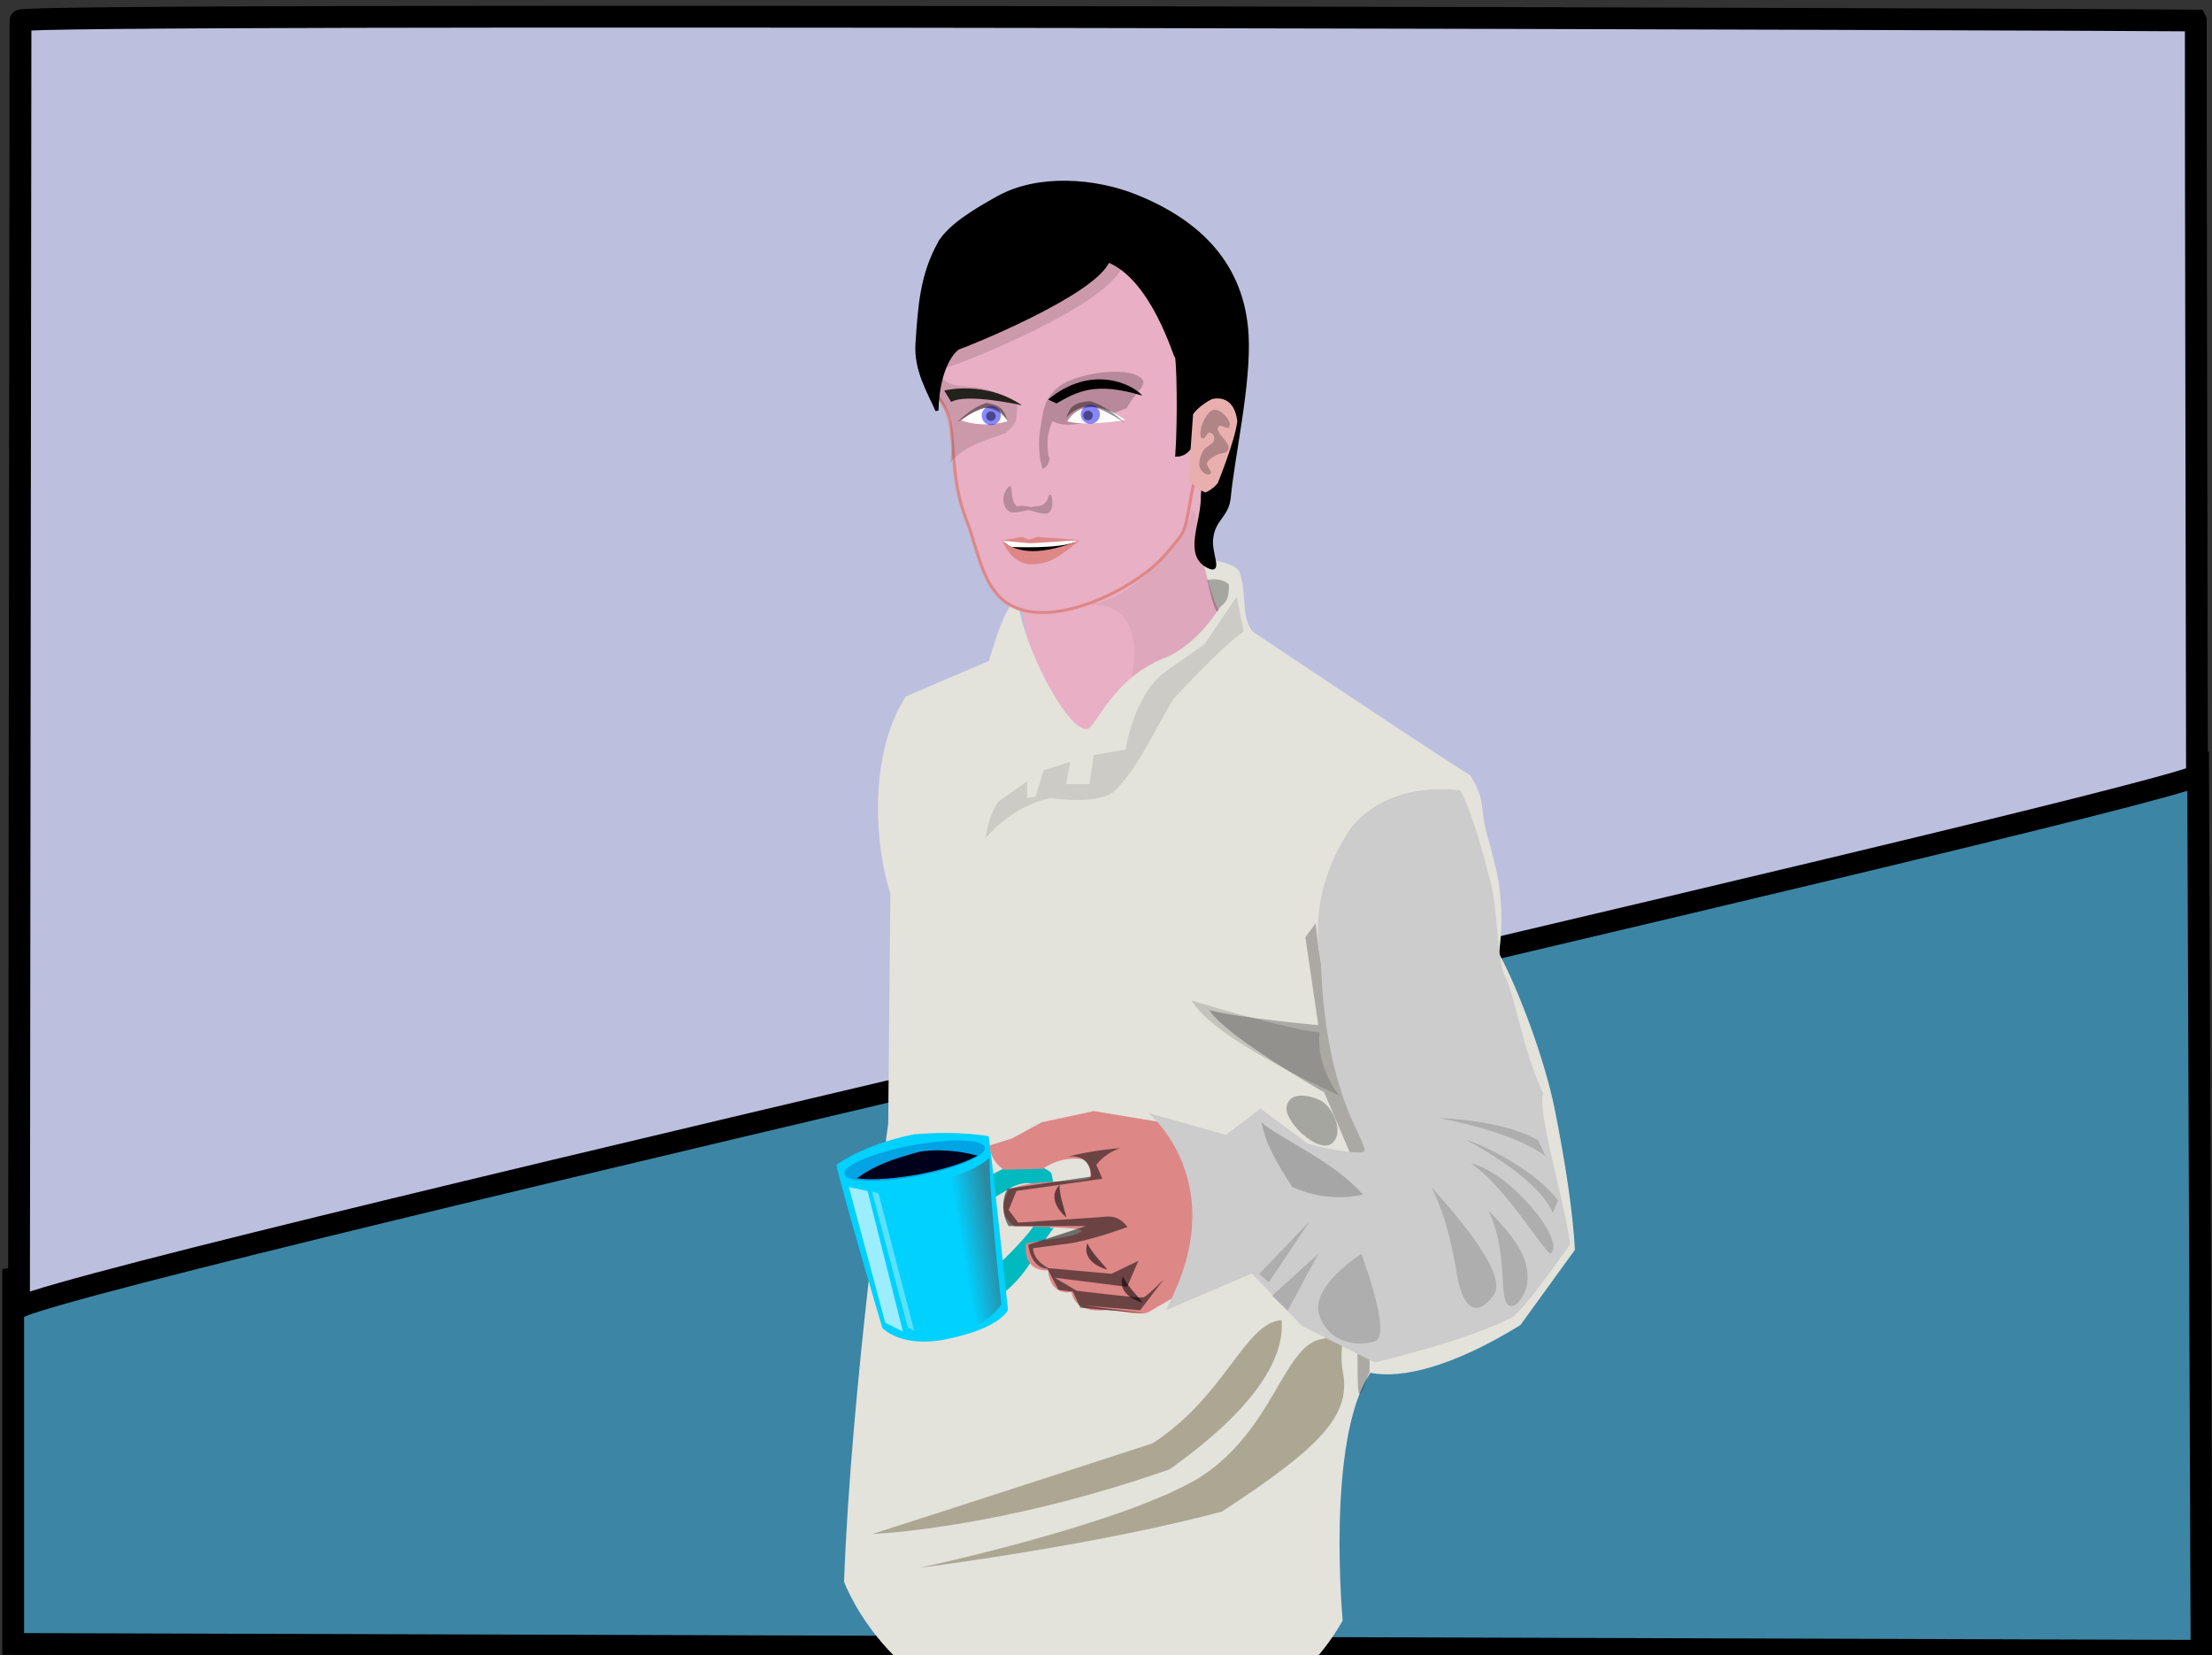 <?xml version="1.0" encoding="UTF-8" standalone="no"?>
<!-- Created with Inkscape (http://www.inkscape.org/) -->
<svg id="svg3324" xmlns:rdf="http://www.w3.org/1999/02/22-rdf-syntax-ns#" xmlns="http://www.w3.org/2000/svg" viewBox="0 0 401.69 300.52" version="1.1" xmlns:cc="http://creativecommons.org/ns#" xmlns:xlink="http://www.w3.org/1999/xlink" xmlns:dc="http://purl.org/dc/elements/1.1/">
 <rect x="0" y="0" width="401.69" height="300.52" fill="#333333" stroke="none"/>
 <defs id="defs3326">
  <linearGradient id="linearGradient3175" y2="535.68" gradientUnits="userSpaceOnUse" x2="328.12" gradientTransform="translate(453.286,-27.205)" y1="533.75" x1="339.41">
   <stop id="stop3831-7" stop-color="#2c89a0" offset="0"/>
   <stop id="stop3833-7" stop-color="#2c89a0" stop-opacity="0" offset="1"/>
  </linearGradient>
 </defs>
 <g id="layer1" transform="translate(-201.542,-332.042)">
  <path id="path4249" d="m203.94,564.06,396.77-93.137,0.621,160.82-397.39-1.242z" stroke="#000" stroke-miterlimit="4" stroke-dasharray="none" stroke-width="3.957" fill="#3c85a5"/>
  <path id="rect3459" d="m600.29,335.77c-0.04,10.245,0.216,137.17,0.216,137.17-19.034,7.409-374.25,87.538-395.51,96.381l0.27-233.56c-0.007-1.473,386.68-0.155,395.02,0z" stroke="#000" stroke-miterlimit="4" stroke-dasharray="none" stroke-width="3.957" fill="#bcbfde"/>
  <g id="body" transform="translate(-1.45,25.125)">
   <path id="path3949-9" d="m388.56,418c0.639,0.895,4.476,29.027,5.243,29.027,0.767,0,36.827-10.23,37.339-10.741,0.511-0.511-9.207-25.702-9.207-25.702v-18.669z" fill="#e9afc4"/>
   <path id="path3807-1" opacity="0.05" d="m401.17,416.62c11.688,0.008,6.782,15.705,6.782,15.705l16.24-13.028-4.462-20.166c-0.535,3.212-8.196,15.5-18.56,17.49z" fill="#020301"/>
   <path id="path3904-9" d="m424.3,417.5c-1.532-2.407-3.086-9.81-3.086-9.81,1.751,1.204,6.389,1.268,6.965,3.302,1.335,4.715,0.126,7.35,2.205,10.524,0,0,36.729,24.576,39.574,26.108,3.05,4.927,1.563,5.513,3.228,11.405,1.665,5.892,3.267,11.477,2.023,21.004,3.381,6.177,8.309,19.105,10.166,28.498,1.857,9.394,3.238,18.282,3.621,25.285l-9.898,13.66c-12.017,7.443-21.478,9.858-27.244,8.669-8.097,12.037-5.034,44.987-5.034,44.987-16.437,28.961-53.571,18.6-53.571,18.6-28.178-1.565-36.982-25.645-36.982-25.645,1.262-35.004,8.021-83.155,8.021-83.155l0.382-41.77c-3.437-11.074-3.256-26.671,2.854-35.836l15.073-6.433s4.186-15.33,5.603-8.795c1.885,8.695,9.156,21.924,12.287,21.142,1.565-0.391,4.636-9.227,13.985-12.866,5.801-2.258,9.828-8.873,9.828-8.873z" fill="#e3e2db"/>
   <path id="path3050-5" stroke-linejoin="miter" d="m371.45,369.61c-1.887,7.627,3.239,8.761,4.114,14.269,0.874,5.509,0.314,10.719,2.94,17.459,2.626,6.74,3.075,15.307,11.524,16.615,8.449,1.308,20.218-5.25,24.457-10.188,4.239-4.939,3.503-3.801,5.063-12.098s4.94-28.447-0.949-37.535c-5.889-9.088-14.756-13.847-24.681-12.098-9.925,1.749-20.579,15.948-22.466,23.576z" stroke="#de8787" stroke-linecap="butt" stroke-width="0.548px" fill="#e9afc4"/>
   <path id="path4040-1" opacity="0.215" d="m395.33,377.08c-2.985,2.268-2.937,5.074-3.409,7.649-0.472,2.574-0.213,5.537,0.416,7.316,1.557-0.592,1.278-3.055,1.164-1.912-0.433-1.871-0.516-4.468,0.644-6.767,3.239,1.857,9.266-0.704,13.451-2.357,1.608-3.233,4.862-4.591,1.7-6.006-3.162-1.416-10.981-0.189-13.967,2.078z" fill="#000303"/>
   <path id="path3826-0" d="m396.78,383.41c3.469,0.962,10.571-0.231,10.571-0.231s-6.87-5.444-10.571,0.231z" fill="#fffefe"/>
   <path id="path3828-04" opacity="0.47" d="m389.47,275.05c0,4.753-3.853,8.606-8.606,8.606s-8.606-3.853-8.606-8.606,3.853-8.606,8.606-8.606c4.753,0,8.606,3.853,8.606,8.606z" fill-rule="nonzero" transform="matrix(0.198,0.035,-0.035,0.198,335.214,314.351)" fill="#00F"/>
   <path id="path3828-4-6" opacity="0.47" d="m389.47,275.05c0,4.753-3.853,8.606-8.606,8.606s-8.606-3.853-8.606-8.606,3.853-8.606,8.606-8.606c4.753,0,8.606,3.853,8.606,8.606z" fill-rule="nonzero" transform="matrix(0.099,0.018,-0.018,0.099,367.821,348.256)" fill="#000"/>
   <path id="path3851-4" d="m393.34,379.45,1.496,0.709c3.78-2.127,6.931-4.017,15.594-1.418-1.812-2.127-9.294-5.75-17.091,0.709z" fill="#000"/>
   <path id="path3930-0" opacity="0.125" d="m406.97,354.92c-2.19,7.278-29.278,18.078-33.748,19.286,2.791,5.357,6.995,0.223,14.517,6.363-0.215,2.416,0.286,2.921-2.148,4.987-2.845,1.067-7.496,2.125-10.089,5.455,0.505-3.367,0.446-2.98,0.088-8.136-1.603-4.948-8.085-6.712-4.777-11.382,3.308-4.67,33.576-21.361,36.157-16.573z" fill="#000"/>
   <path id="path3853-7" stroke-linejoin="miter" d="m373.52,351.11c-3.227,5.909-3.552,11.487-4.007,18.204-0.324,4.786,2.176,8.82,3.623,12.129,0.216-8.096,3.229-11.184,4.096-11.42,0.866-0.236,24.406-9.611,27.015-15.752,8.045,3.254,12.05,17.248,12.365,17.485,0.315,0.236,0.555,11.08,0.085,17.802,2.815-0.091,3.613-3.725,5.743-8.823,5.342,1.304-1.117,10.962-1.103,16.461,0.012,4.738-3.201,10.427,1.024,12.571,2.514,1.276,0.339-2.272,0.657-5.072,0.417-3.677,2.874-4.014,3.202-7.498,0.714-7.588,3.752-20.767,3.229-29.556-0.742-12.466-8.385-20.386-20.163-25.126-7.527-3.029-17.805-3.721-24.914,0.19-3.356,1.847-9.016,5.044-10.852,8.406z" stroke="#000" stroke-linecap="butt" stroke-width="0.554px" fill="#000"/>
   <path id="path3858-5" d="m385.96,383.4c-4.883,1.339-8.349-0.158-8.349-0.158s5.671-5.434,8.349,0.158z" fill="#FFF"/>
   <path id="path3828-2-6" opacity="0.47" d="m389.47,275.05c0,4.753-3.853,8.606-8.606,8.606s-8.606-3.853-8.606-8.606,3.853-8.606,8.606-8.606c4.753,0,8.606,3.853,8.606,8.606z" fill-rule="nonzero" transform="matrix(0.201,0,0,0.201,306.441,327.078)" fill="#00F"/>
   <path id="path3828-4-2-8" opacity="0.47" d="m389.47,275.05c0,4.753-3.853,8.606-8.606,8.606s-8.606-3.853-8.606-8.606,3.853-8.606,8.606-8.606c4.753,0,8.606,3.853,8.606,8.606z" fill-rule="nonzero" transform="matrix(0.101,0,0,0.101,344.467,354.688)" fill="#000"/>
   <path id="path4141-8-8" d="m398.26,405.4c-2.836,3.048-11.602,2.079-11.602,2.079l-1.16-2.356,11.473-0z" fill="#000"/>
   <path id="path3910-4" d="m442.88,550.04c6.874-1.352,2.658-1.41,4.009,6.205,1.351,7.615-4.009,13.364-22.012,25.105-23.482,6.262-54.791,10.176-54.791,10.176s36.789-7.827,50.878-16.437c13.306-8.61,15.043-23.696,21.917-25.048z" fill="#aca793"/>
   <path id="path3910-7-7" d="m435.72,546.59c1.046,12.324-17.134,24.688-20.313,27.071-31.309,10.958-54.009,11.741-54.009,11.741-0.222,0.091,8.259-2.596,50.878-16.437,13.306-8.61,16.712-21.891,23.444-22.375z" fill="#aca793"/>
   <path id="path3933-1" d="m388.58,380.51c-6.639-4.564-14.108-2.697-14.108-2.697l1.245,2.075c2.905-1.66,12.863,0.622,12.863,0.622z" fill="#24221c"/>
   <path id="path3942-8" d="m419.65,382.14c0.256-0.511,1.764-1.99,3.426-2.757,0,0,3.966-1.282,4.605,4.024-0.419,3.589-3.572,11.258-3.572,11.258-1.087,1.279-2.238,1.662-2.238,1.662-1.598-0.639-3.069-2.302-3.069-2.302z" fill="#e9afaf"/>
   <path id="path3945-90" opacity="0.24" d="m421.17,384.31c0.064-0.256,1.05-2.956,2.366-3.005,1.315-0.049,3.122,2.043,2.749,3.005-0.373,0.962-1.582-0.748-2.11,0.192-0.527,0.94,2.269,2.837,1.918,3.9-0.351,1.063-1.457,0.657-2.11,1.087-0.653,0.429-1.574,0.773-1.79,1.47-0.216,0.697,1.12,1.547,0.575,1.982-0.544,0.435-1.474-0.239-1.854-1.023-0.38-0.784,0.053-2.179,0.511-3.069,0.458-0.89,1.948-1.312,2.046-2.046,0.098-0.733-0.232-1.228-0.767-1.343-0.535-0.115-0.816,1.302-1.407,1.023-0.59-0.279-0.192-1.918-0.128-2.174z" fill="#000203"/>
   <path id="path4018-1" opacity="0.269" d="m422.22,412.19c0.219,0.875,1.533,6.893,1.97,5.58,0.438-1.313,2.079-0.86,1.969-4.705-1.318-1.428-3.939-0.875-3.939-0.875z" fill="#000303"/>
   <path id="path4130-6" opacity="0.104" d="m427.57,415.26-5.796,8.568-6.804,4.788c-6.048,4.032-7.56,14.364-7.56,14.364l-5.796,1.008-0.756,5.292h-4.284l0.756-4.032-4.788,1.512-1.512,4.788-1.512,0.252v-3.024l-5.04,3.528s-1.764,1.764-2.52,6.804c5.292-6.3,11.844-7.308,11.844-7.308s8.951,1.442,11.844-1.512c4.451-4.544,7.468-11.898,10.584-16.632,0,0,8.82-9.576,12.6-12.096z" fill="#000303"/>
   <path id="path4141-3" d="m398.53,405.19c-2.971,1.486-12.154,1.013-12.154,1.013l-1.215-1.148h12.019z" fill="#FFF"/>
   <path id="path3938-1" d="m384.73,405.09c0.256-0.064,5.069,0.462,5.452,0.462,0.384,0,8.869-0.59,8.869-0.59l-7.736-0.575-1.47,0.511-1.279-0.511z" fill="#de8787"/>
   <path id="path3856-8" d="m385.03,405.15c2.87,2.318,7.043,2.594,14.105-0.158-3.595,2.715-5.09,4.33-8.81,4.366s-5.295-4.208-5.295-4.208z" fill="#de8787"/>
   <path id="path4161-51" opacity="0.401" d="m396.6,382.74c0.709-1.745,1.102-2.746,4.344-2.987,3.02,0.811,6.366,3.957,6.366,3.957s-3.491-2.35-5.998-3.008c-2.806-0.281-4.712,2.038-4.712,2.038z" fill="#000"/>
   <path id="path4161-1-4" opacity="0.401" d="m385.97,383.28c-0.65-1.766-1.011-2.778-3.814-3.202-2.588,0.629-5.407,3.547-5.407,3.547s2.961-2.123,5.11-2.629c2.415-0.117,4.111,2.284,4.111,2.284z" fill="#000"/>
   <path id="path4273-1" opacity="0.143" d="m442.6,494.35c-4.773-0.382-17.732-4.133-23.202-5.769,4.244,7.303,26.829,17.225,26.829,17.225s-4.2-4.773-3.628-11.456z" fill="#010101"/>
   <path id="path3033-8" opacity="0.251" d="m422.62,490.32c5.516,1.43,19.767,2.708,19.767,2.708l-2.346-15.971,1.865-2.498c0.892,10.321,6.128,32.878,9.114,41.505-0.115,0.579,0.97,40.138,0.623,40.132-0.347-0.006-1.809,6.4-2.047,2.579-0.26-4.191,0.135-35.834-0.406-39.048-0.386-2.295-1.644-4.889-1.644-4.889l-4.086-9.603s-17.806-10.096-20.84-14.915z" fill="#000"/>
   <path id="path4277-4" opacity="0.351" d="m458.7,455.35c8.019,17.374,17.374,44.486,17.374,44.486l4.391,5.346s-13.747-39.331-21.765-49.832z" fill="#fdffff"/>
   <path id="path3940-9-6-8" d="m389.78,399.51c-1.004,0.188-2.621,0.64-3.295,0.381-0.674-0.259-1.3-1.213-1.287-2.375s1.027-2.686,1.346-2.284c0.32,0.402-0.07,2.825,1.192,3.665,0.554-0.268,1.578-0.162,2.437,0.095,0.206-0.072,1.044-0.151,1.417-0.208,0.373-0.057,0.702-0.005,1.362-0.76,0.416-0.476,0.435-1.375,0.744-1.359,0.275,0.014,0.709,1.813,0.077,2.948-0.632,1.135-2.471,0.223-3.993-0.103z" fill="#b78a9b"/>
  </g>
  <g id="coffeeCup" transform="matrix(0.554,0,0,0.554,-57.207,273.712)">
   <path id="path3969-3-9" d="m785.77,494.06s10.51-6.607,12.613-6.607c2.102,0,6.306-3.003,13.213,2.102,0,0,3.303,11.111-1.502,21.021-1.931-1.375-2.741-1.111-4.805-2.102,0,0,4.495-6.232,1.802-14.414-3.303-2.703-9.009,0.601-9.009,0.601-4.805,3.003-9.91,6.006-9.91,6.006z" fill="#00babf"/>
   <path id="path3969-6" d="m812.45,507.74c-6.205,7.753-8.444,15.516-17.718,22.222l-2.703-8.108s9.91-9.009,13.814-14.715c3.965,0.078,1.848,0.591,6.607,0.601z" fill="#00babf"/>
   <path id="path3965-4" d="m741.24,487.03s8.416-6.552,25.251-9.996c15.031-1.325,24.65,0.618,24.65,0.618,1.201,8.108,6.315,56.869,6.315,56.869s-2.107,5.828-19.542,9.484c-15.331,3.409-21.646-3.533-21.646-3.533s-13.827-46.835-15.028-53.442z" fill="#00d1ff"/>
   <path id="path3967-2" d="m773.88,482.76c-2.605,0.025-4.841,0.275-6.312,0.719-3.997,1.205-11.44,2.893-18.25,7.594,4.43,0.42,11.214-0.024,18.719-1.438,7.524-1.417,14.06-3.461,18.031-5.469-4.039-1.005-8.482-1.442-12.188-1.406z" stroke="#000" fill="#000"/>
   <path id="path3992-9-5" opacity="0.222" d="m301.2,534.94c0,2.82-10.487,5.105-23.423,5.105s-23.423-2.286-23.423-5.105,10.487-5.105,23.423-5.105,23.423,2.286,23.423,5.105z" fill-rule="nonzero" transform="matrix(0.983,-0.185,0.185,0.983,394.828,11.215)" fill="#000080"/>
   <path id="path3827-6" d="m763.36,493.65c4.19,0.322,21.596-2.579,28.042-9.025,0,13.86,3.868,48.026,3.868,48.026-5.802,9.67-20.951,9.025-20.951,9.025z" fill="url(#linearGradient3175)"/>
   <path id="path3839-14" opacity="0.606" d="m745.31,494.29,6.124,1.289,11.604,46.092-5.802-2.901z" fill="#FFF"/>
   <path id="path3839-4-3" opacity="0.348" d="m752.88,495.74,2.145,0.645,11.715,45.125-2.151-1.289z" fill="#FFF"/>
  </g>
  <g id="arm" transform="matrix(0.554,0,0,0.554,-57.207,273.712)">
   <path id="path3952-0" d="m847.03,472.95-21.479-3.556-17.07,3.698-9.673,5.263-7.255,2.276c-0.142,5.121,4.552,7.966,4.552,7.966l12.802-0.284s5.263-4.267,13.087-3.129c3.129,1.707,2.418,6.117,2.418,6.117-4.979,2.134-17.923-0.142-26.6,3.841,0,0-5.121,7.539,1.992,12.091,0,0,19.346-0,21.906,1.28-1.138,2.276-12.376,2.845-18.35,4.267-0.996,9.815,7.255,8.819,7.255,8.819,0.711,8.677,7.681,7.112,7.681,7.112,1.423,7.681,11.38,5.832,11.38,5.832,4.552,0,8.962,1.849,13.656,0.853l15.789-9.246,7.255-34.851z" fill="#de8787"/>
   <path id="path3955-42" opacity="0.513" d="m817.17,484.32c7.255-1.992,17.602-2.928,16.927-2.703-5.121,1.707-7.681,5.405-7.681,5.405l1.992,4.552-28.165,3.983-2.56,6.259,3.129,4.125,25.747-1.707c3.793-0.237,6.593-1.274,10.1,3.129,0,0-9.815,3.698-18.065,5.263l-12.945,1.707c0.284,4.41,5.121,6.543,5.121,6.543l20.626,1.849,8.819-4.267-3.698,8.535-23.755-2.987,7.255,4.267s20.626,2.561,21.906,2.134c1.28-0.427,6.686-5.974,6.686-5.974l-7.824,10.242-18.35-1.565,21.053,2.703-22.333-1.992-2.418-5.263-4.694-0.569-3.698-6.97s-5.121,0.284-6.259-7.824l18.919-6.117h-25.32s-3.698-5.548-0.427-12.233l27.454-3.983s0.427-7.397-7.539-6.543z" fill="#000203"/>
   <path id="path3907-3" d="m900.01,419.71c1.414,51.745,19.792,63.244,12.723,63.244-7.068,0-16.964-2.875-16.964-2.875l-15.551-11.499-11.309,8.624-25.446-7.187s28.274,22.998,5.655,64.681l28.274-12.072,16.407,17.172,23.85,11.979s30.674-7.124,45.466-15.004c5.862-5.172,18.602-23.777,18.602-23.777-1.767-14.014-10.99-43.861-8.803-49.344-6.975-14.62-9.063-32.308-12.946-39.205-2.172-6.043-1.844-19.708-4.241-29.802-2.465-9.546-6.508-24.495-10.104-30.365-25.446-2.875-35.717,12.31-35.717,12.31-15.551,22.998-9.896,43.121-9.896,43.121z" fill="#CCC"/>
   <path id="path4235-1" opacity="0.19" d="m880.59,473.13c5.904,5.166,23.985,12.915,33.21,23.616-12.915,2.952-23.247-2.583-23.247-2.583-4.428-7.011-8.487-13.284-9.963-21.033z" fill="#020003"/>
   <path id="path4257-8" opacity="0.15" d="m913.29,516.19s10.172,26.724,4.483,28.621c-5.69,1.897-15.172,0.69-18.276-8.621-3.103-9.31,13.793-20,13.793-20z" fill="#020003"/>
   <path id="path4259-5" opacity="0.15" d="m899.15,516.19-10,18.621-5.172-4.828z" fill="#020003"/>
   <path id="path4261-1" opacity="0.15" d="m896.39,505.5-13.448,20-3.103-2.759z" fill="#020003"/>
   <path id="path4263-5" opacity="0.15" d="m936.39,494.47c9.655,10.69,24.67,28.594,20.393,35.01-2.988,4.482-8.537,8.612-11.724-4.138-0.69-2.759-2.102-17.417-8.669-30.872z" fill="#020003"/>
   <path id="path4265-1" opacity="0.15" d="m954.91,501.93c7.749,8.118,13.731,14.846,12.759,23.793-0.343,3.161-3.598,9.057-6.207,7.241-3.232-2.25,0.09-17.381-6.552-31.034z" fill="#020003"/>
   <path id="path4267-1" opacity="0.15" d="m949.15,486.54c12.418,2.57,31.34,25.056,26.237,29.535-2.069-0.083-14.832-22.163-26.237-29.535z" fill="#020003"/>
   <path id="path4269-3" opacity="0.15" d="m947.77,478.95c2.414,0.345,21.034,8.276,30,19.655l-1.724,4.138c-5.172-12.069-28.276-23.793-28.276-23.793z" fill="#020003"/>
   <path id="path4271-3" opacity="0.15" d="m938.8,471.71s23.793,4.138,34.828,12.414l-2.414-5.172c-12.069-6.897-32.414-7.241-32.414-7.241z" fill="#020003"/>
   <path id="path4275-0" opacity="0.269" d="m899.79,465.85c-3.737-1.803-10.061-2.936-10.989,2.069-0.928,5.005,10.739,15.84,14.963,11.979,4.224-3.861-0.237-12.245-3.973-14.048z" fill="#010101"/>
   <path id="path3859-4" opacity="0.566" d="m829.83,521.31s-8.571-2.141-6.329-8.679c1.286,3.412,7.164,8.887,6.329,8.679z" fill="#000"/>
   <path id="path3859-3-0" opacity="0.566" d="m841.45,532.15s-8.571-2.141-6.329-8.679c1.286,3.412,7.164,8.887,6.329,8.679z" fill="#000"/>
   <path id="path3859-0-7" opacity="0.566" d="m816.44,504.13s-6.855-5.572-2.053-10.543c-0.282,3.636,2.721,11.086,2.053,10.543z" fill="#000"/>
  </g>
 </g>
</svg>
